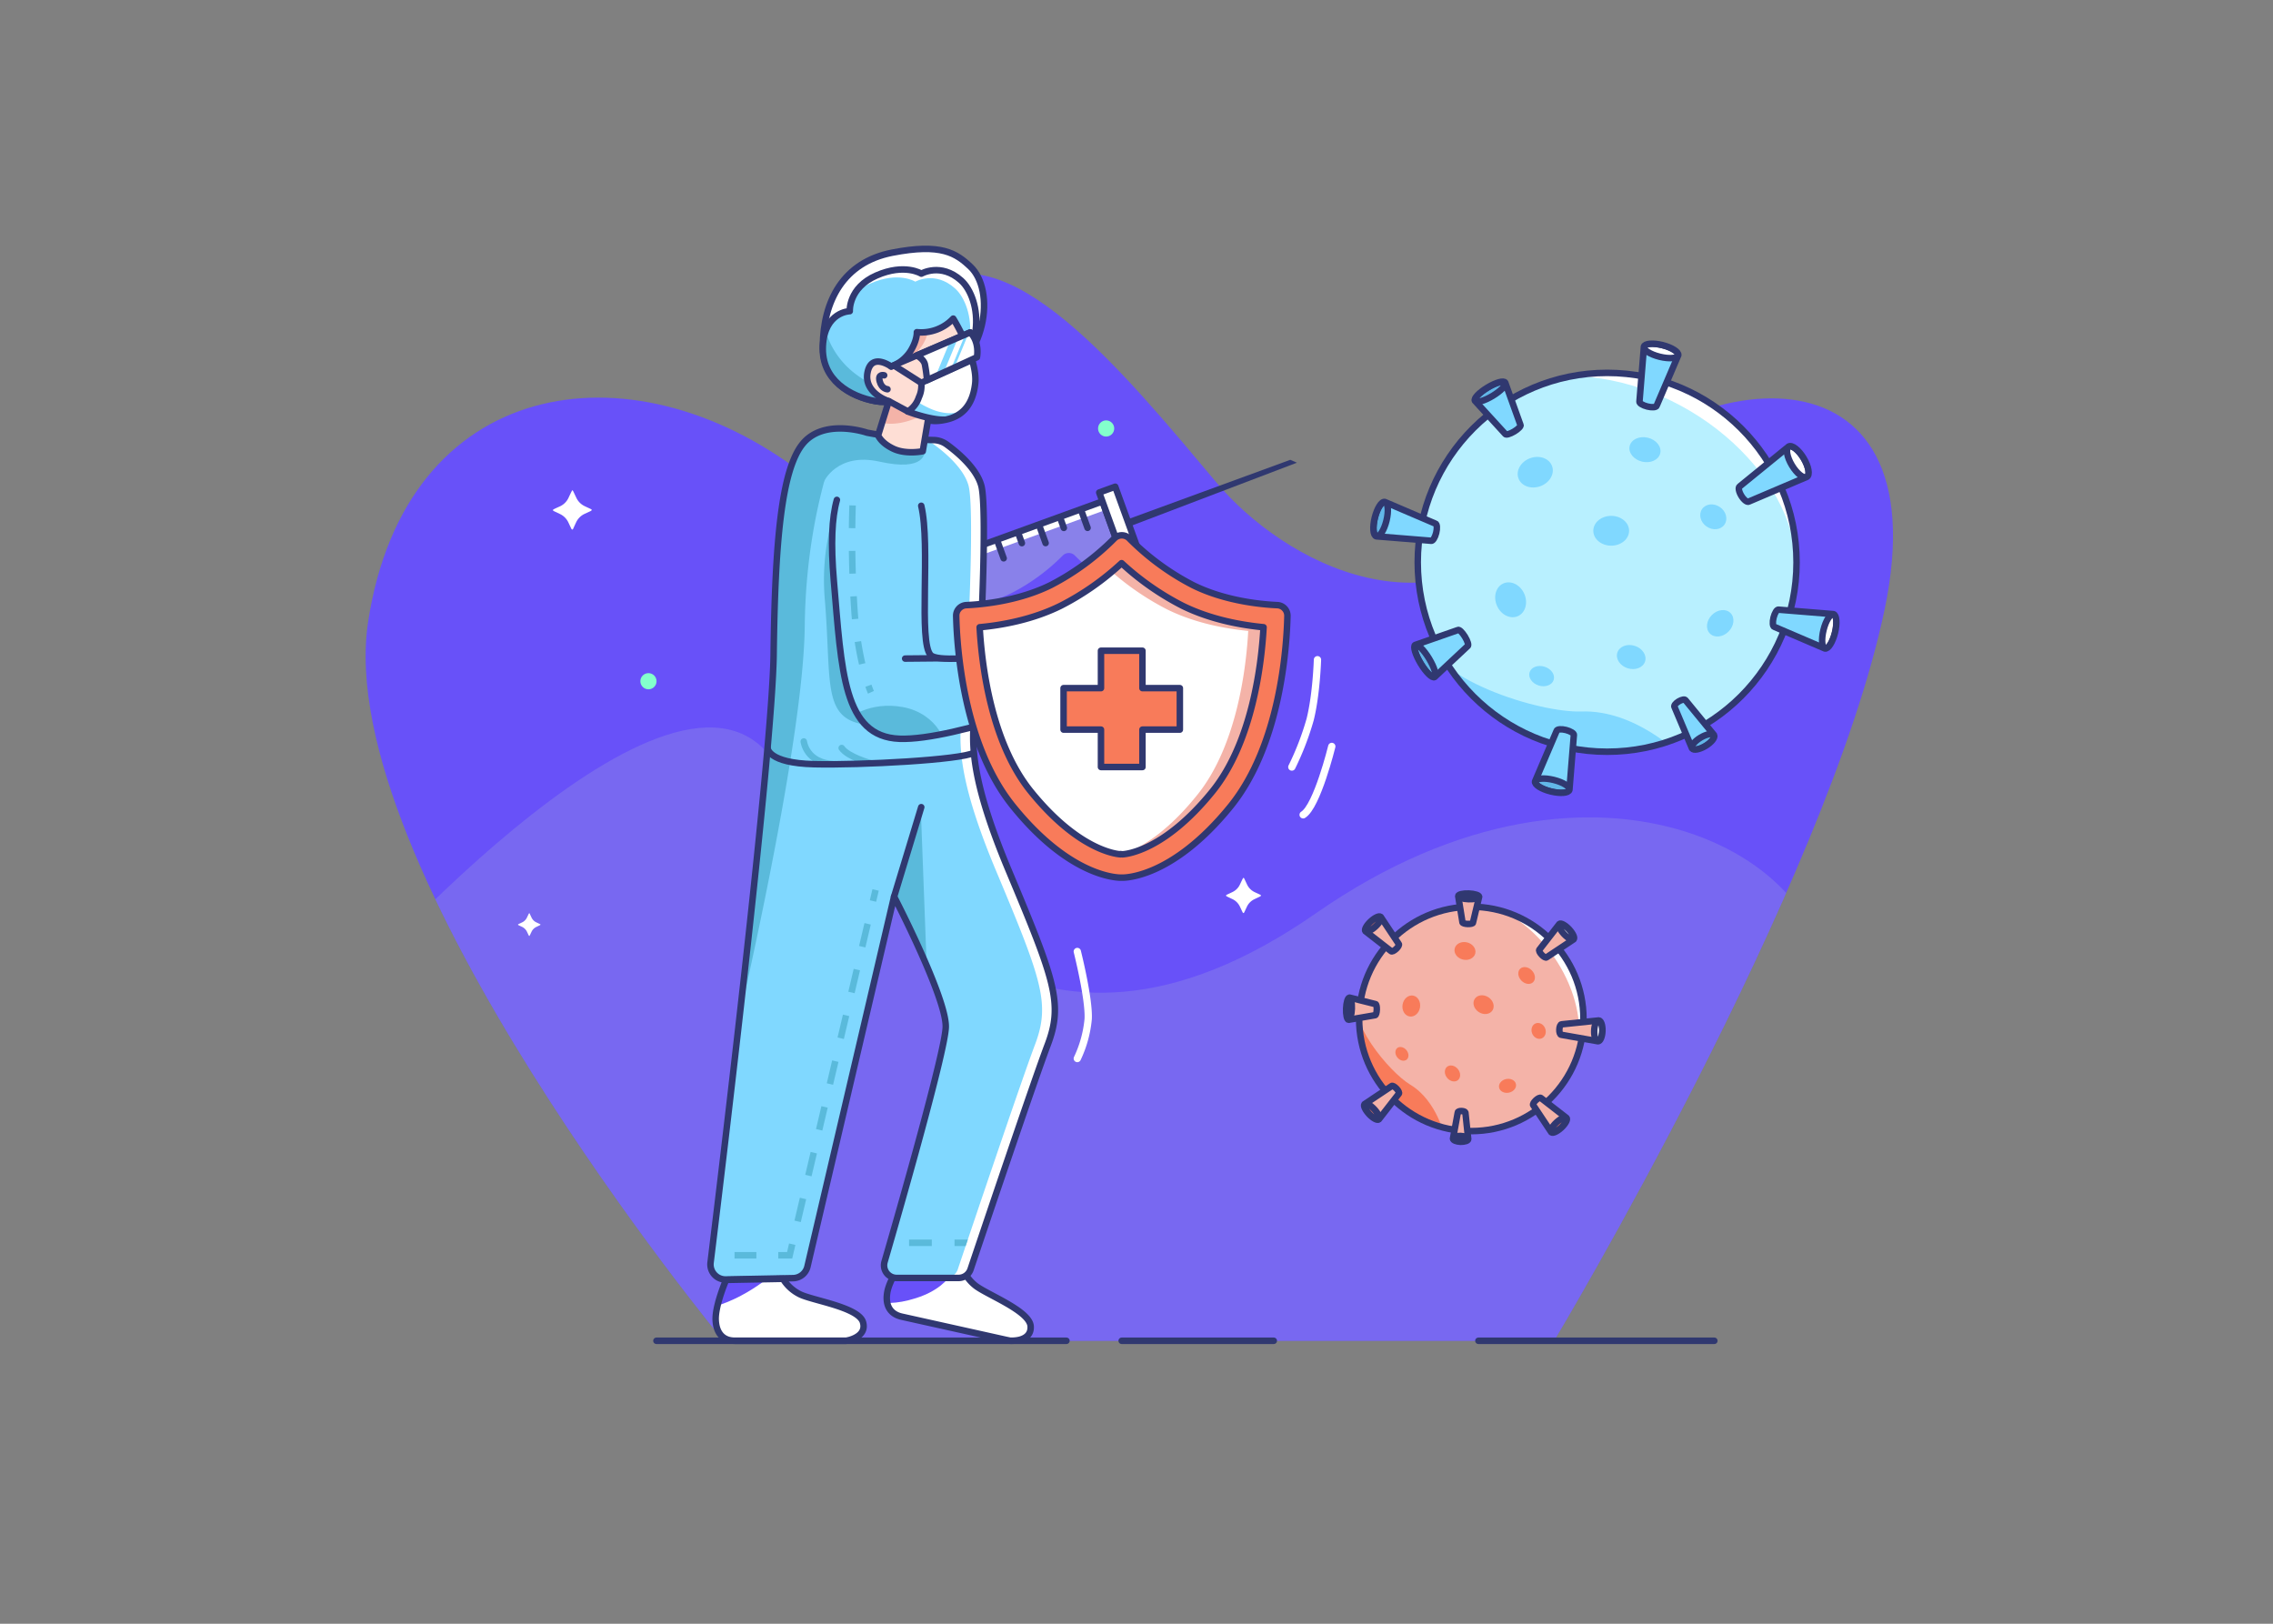 <svg id="Covid_Medical_Illustration" data-name="Covid Medical Illustration" xmlns="http://www.w3.org/2000/svg" xmlns:xlink="http://www.w3.org/1999/xlink" viewBox="0 0 700 500"><rect x="0" y="0" width="700" height="500" fill="#808080" stroke="none"/><defs><style>.cls-1{fill:#6851f9;}.cls-2,.cls-9{fill:#fff;}.cls-12,.cls-15,.cls-2,.cls-27,.cls-3,.cls-4,.cls-6{stroke:#303870;}.cls-12,.cls-15,.cls-2,.cls-27,.cls-3,.cls-4,.cls-45,.cls-55,.cls-6{stroke-linecap:round;stroke-linejoin:round;}.cls-12,.cls-15,.cls-2,.cls-27,.cls-3,.cls-4,.cls-41,.cls-42,.cls-43,.cls-44,.cls-45,.cls-6{stroke-width:2px;}.cls-23,.cls-3{fill:#f4b3a8;}.cls-4,.cls-5{fill:#80d8ff;}.cls-50,.cls-6{fill:#feded5;}.cls-7{clip-path:url(#clip-path);}.cls-36,.cls-8{fill:#8981ea;}.cls-8{opacity:0.5;}.cls-10{clip-path:url(#clip-path-2);}.cls-11{fill:#b8f0ff;}.cls-12,.cls-41,.cls-42,.cls-43,.cls-44,.cls-45,.cls-55{fill:none;}.cls-13{clip-path:url(#clip-path-3);}.cls-14{clip-path:url(#clip-path-4);}.cls-15{fill:#62b7e8;}.cls-16{clip-path:url(#clip-path-5);}.cls-17{clip-path:url(#clip-path-6);}.cls-18{clip-path:url(#clip-path-7);}.cls-19{clip-path:url(#clip-path-8);}.cls-20{clip-path:url(#clip-path-9);}.cls-21{clip-path:url(#clip-path-10);}.cls-22{clip-path:url(#clip-path-11);}.cls-24,.cls-27{fill:#f87b5a;}.cls-25{clip-path:url(#clip-path-12);}.cls-26{clip-path:url(#clip-path-13);}.cls-28{clip-path:url(#clip-path-14);}.cls-29{clip-path:url(#clip-path-15);}.cls-30{clip-path:url(#clip-path-16);}.cls-31{clip-path:url(#clip-path-17);}.cls-32{clip-path:url(#clip-path-18);}.cls-33{clip-path:url(#clip-path-19);}.cls-34{clip-path:url(#clip-path-20);}.cls-35{clip-path:url(#clip-path-21);}.cls-37{fill:#303870;}.cls-38{clip-path:url(#clip-path-22);}.cls-39{clip-path:url(#clip-path-23);}.cls-40{fill:#5abadb;}.cls-41,.cls-42,.cls-43,.cls-44,.cls-45{stroke:#5abadb;}.cls-41,.cls-42,.cls-43,.cls-44{stroke-miterlimit:10;}.cls-42{stroke-dasharray:6.73 6.73;}.cls-43{stroke-dasharray:7.24 7.24;}.cls-44{stroke-dasharray:7;}.cls-46{clip-path:url(#clip-path-24);}.cls-47{clip-path:url(#clip-path-25);}.cls-48{clip-path:url(#clip-path-26);}.cls-49{clip-path:url(#clip-path-27);}.cls-51{clip-path:url(#clip-path-28);}.cls-52{clip-path:url(#clip-path-29);}.cls-53{clip-path:url(#clip-path-30);}.cls-54{fill:#83ffcc;}.cls-55{stroke:#fff;stroke-width:2.25px;}</style><clipPath id="clip-path"><path class="cls-1" d="M222.8,412.87S101.91,266.53,113.37,191.45,193.53,104.92,247,145.64s11.45-36.9,36.9-56.62,62.35,25.84,90.79,59.64c20.07,23.86,68.28,51.7,106.45,7.16s117.07-53.44,99.26,31.81-101.8,225.24-101.8,225.24Z"/></clipPath><clipPath id="clip-path-2"><circle class="cls-2" cx="494.94" cy="173.15" r="58.33"/></clipPath><clipPath id="clip-path-3"><path class="cls-4" d="M512,106.27c-2.92-.72-5.49-.51-5.73.48l-1.37,16.89c-.13.49,1,1.18,2.42,1.54s2.74.26,2.86-.23l6.67-15.59C517,108.38,514.87,107,512,106.27Z"/></clipPath><clipPath id="clip-path-4"><path class="cls-4" d="M458.12,119.32c-2.58,1.55-4.32,3.38-3.9,4.09l9.36,10.24c.22.35,1.43,0,2.72-.77s2.16-1.69,1.95-2l-4.7-13.06C463.13,117.08,460.69,117.76,458.12,119.32Z"/></clipPath><clipPath id="clip-path-5"><path class="cls-4" d="M423.38,159.42c-.72,2.92-.51,5.49.48,5.73l16.89,1.37c.49.12,1.18-1,1.54-2.42s.26-2.74-.23-2.86l-15.59-6.67C425.49,154.33,424.11,156.5,423.38,159.42Z"/></clipPath><clipPath id="clip-path-6"><path class="cls-4" d="M437.53,204.33c1.65,2.72,3.56,4.59,4.27,4.16L452,198.94c.36-.21,0-1.49-.84-2.86s-1.78-2.29-2.14-2.08l-13.21,4.61C435.13,199,435.88,201.6,437.53,204.33Z"/></clipPath><clipPath id="clip-path-7"><path class="cls-4" d="M477.59,243.71c2.92.72,5.49.51,5.73-.48l1.37-16.89c.12-.49-1-1.18-2.42-1.55s-2.74-.25-2.87.24l-6.66,15.59C472.5,241.6,474.67,243,477.59,243.71Z"/></clipPath><clipPath id="clip-path-8"><path class="cls-4" d="M525.25,229.69c1.88-1.13,3-2.62,2.62-3.34l-8.8-10.74c-.22-.36-1.15-.19-2.09.37s-1.52,1.32-1.31,1.67l5.41,12.8C521.51,231.16,523.38,230.82,525.25,229.69Z"/></clipPath><clipPath id="clip-path-9"><path class="cls-4" d="M565.1,194.84c.72-2.92.51-5.49-.48-5.73l-16.89-1.37c-.49-.12-1.18,1-1.54,2.42s-.26,2.74.23,2.86L562,199.69C563,199.93,564.37,197.76,565.1,194.84Z"/></clipPath><clipPath id="clip-path-10"><path class="cls-4" d="M555.45,141.08c-1.55-2.58-3.62-4.18-4.62-3.57l-15.07,12.27c-.5.31-.28,1.59.5,2.88s1.81,2.09,2.31,1.79l17.89-7.61C557.46,146.23,557,143.66,555.45,141.08Z"/></clipPath><clipPath id="clip-path-11"><circle class="cls-2" cx="453.11" cy="313.76" r="34.54"/></clipPath><clipPath id="clip-path-12"><path class="cls-3" d="M483.23,286.14c-1.21-1.3-2.55-2-3-1.62l-6.16,7.92c-.22.21.09.9.7,1.55s1.27,1,1.49.82l8.36-5.56C485.07,288.84,484.44,287.45,483.23,286.14Z"/></clipPath><clipPath id="clip-path-13"><path class="cls-3" d="M452.33,275.14c-1.78-.06-3.24.28-3.25.77l1.31,8.11c0,.24.71.47,1.6.5s1.62-.14,1.62-.38l1.91-8C455.54,275.66,454.11,275.21,452.33,275.14Z"/></clipPath><clipPath id="clip-path-14"><path class="cls-3" d="M422.12,283.74c-1.31,1.22-2,2.55-1.63,3l7.93,6.16c.2.22.9-.09,1.55-.7s1-1.27.81-1.49l-5.56-8.36C424.81,281.9,423.42,282.53,422.12,283.74Z"/></clipPath><clipPath id="clip-path-15"><path class="cls-3" d="M414.56,310.58c-.07,1.88.27,3.42.76,3.44l8.17-1.41c.25,0,.47-.74.51-1.69s-.14-1.71-.38-1.72l-8-2C415.08,307.18,414.63,308.69,414.56,310.58Z"/></clipPath><clipPath id="clip-path-16"><path class="cls-3" d="M421.63,343.08c1.21,1.3,2.55,2,3,1.62l6.16-7.92c.22-.21-.09-.9-.7-1.55s-1.27-1-1.49-.81L420.23,340C419.79,340.38,420.42,341.77,421.63,343.08Z"/></clipPath><clipPath id="clip-path-17"><path class="cls-3" d="M449.79,351.6c1.29,0,2.36-.32,2.37-.81l-.87-8.18c0-.24-.51-.46-1.15-.49s-1.18.16-1.19.41l-1.48,8.09C447.46,351.11,448.49,351.55,449.79,351.6Z"/></clipPath><clipPath id="clip-path-18"><path class="cls-3" d="M480.83,347.26c1.3-1.22,2-2.56,1.62-3l-7.92-6.16c-.2-.22-.9.1-1.55.7s-1,1.28-.81,1.5l5.56,8.35C478.13,349.09,479.52,348.47,480.83,347.26Z"/></clipPath><clipPath id="clip-path-19"><path class="cls-3" d="M493.49,317.5c.07-1.78-.44-3.25-1.13-3.27l-11.45,1.19c-.35,0-.65.7-.69,1.59s.22,1.62.57,1.63l11.33,2C492.81,320.7,493.42,319.28,493.49,317.5Z"/></clipPath><clipPath id="clip-path-20"><path class="cls-2" d="M279.07,386.54s-5.06,7-5.82,11.41,1.27,6.78,4.43,7.49l33.39,7.42s6.64.45,6.33-4.46-14.2-10-17.29-12.76a12.62,12.62,0,0,1-3.85-5.61Z"/></clipPath><clipPath id="clip-path-21"><rect class="cls-2" x="273.1" y="166.06" width="72.02" height="20.22" transform="translate(-41.55 115.99) rotate(-19.94)"/></clipPath><clipPath id="clip-path-22"><path class="cls-2" d="M267,133.23s5.68,1.13,11.69,1.75c3.61.37,6.81.49,8.8.53a7.07,7.07,0,0,1,4.06,1.36c3.18,2.31,9.24,7.31,10.67,12.73,1.94,7.41-.3,54.11-1.39,64.8s-4.36,19.85,9.82,53.67,16.8,41,12,53.67c-4.19,11.05-19.85,57.52-23.76,69.14a3.9,3.9,0,0,1-3.69,2.64H276.16a3.88,3.88,0,0,1-3.74-5c4.61-15.87,18.66-64.8,18.84-72.27.22-9-15.92-40.15-15.92-40.15L248.67,390a4.63,4.63,0,0,1-4.43,3.58l-20.71.41a4.64,4.64,0,0,1-4.7-5.21c3.41-27.81,19-156.57,19.42-187.27.43-34.47,2.38-56.72,8.92-64.8S267,133.23,267,133.23Z"/></clipPath><clipPath id="clip-path-23"><path class="cls-5" d="M263.07,133.23s5.68,1.13,11.69,1.75c3.61.37,6.81.49,8.8.53a7.07,7.07,0,0,1,4.06,1.36c3.18,2.31,9.24,7.31,10.67,12.73,1.94,7.41-.3,54.11-1.39,64.8s-4.36,19.85,9.82,53.67,16.8,41,12,53.67c-4.19,11.05-19.85,57.52-23.76,69.14a3.9,3.9,0,0,1-3.69,2.64H272.2a3.88,3.88,0,0,1-3.74-5c4.61-15.87,18.66-64.8,18.84-72.27.22-9-11.51-35-11.51-35L250.34,390a4.63,4.63,0,0,1-4.43,3.58l-26.34.41a4.63,4.63,0,0,1-4.7-5.21c3.41-27.81,19-156.57,19.42-187.27.43-34.47,2.38-56.72,8.92-64.8S263.07,133.23,263.07,133.23Z"/></clipPath><clipPath id="clip-path-24"><path class="cls-4" d="M257.73,153.93c-1.55,5.5-1.92,13.51-.94,24.9,2.4,27.93,2.91,48,20.22,48.66s58.11-15.28,58.11-15.28l-2.84-14.4s-41.78,7.86-45.65,3.93,0-33.82-2.92-46"/></clipPath><clipPath id="clip-path-25"><path class="cls-3" d="M345.06,263v.07c-1.6-.11-13.17-1.51-27.61-19.36-12.34-15.25-15.13-39.38-15.75-50.56,6.56-.6,16.17-2.25,25-6.64a83.34,83.34,0,0,0,18.71-13.09,83.34,83.34,0,0,0,18.72,13.09c8.87,4.39,18.48,6,25,6.64-.62,11.18-3.41,35.31-15.75,50.56-14.77,18.26-26.54,19.3-27.71,19.36Z"/></clipPath><clipPath id="clip-path-26"><path class="cls-2" d="M223.61,394.12s-3.42,7.93-3.2,12.41,2.7,6.34,5.94,6.34h34.2s6.59-1,5.22-5.72-16-6.72-19.64-8.71a12.64,12.64,0,0,1-5-4.65Z"/></clipPath><clipPath id="clip-path-27"><path class="cls-2" d="M286.46,119.92s-9.27,5-16.9,3.6-16.7-6.43-16.15-17,8.29-10.7,8.29-10.7-.46-7.2,8.23-11,13.81-.55,13.81-.55,6-3.49,12.22,2.07S304.9,110.54,286.46,119.92Z"/></clipPath><clipPath id="clip-path-28"><path class="cls-6" d="M293.56,98.11s7.63,12.32,6.76,20-5,10.25-9.06,11.13-5.45,0-5.45,0l-1.64,9.71s-5.12,1.09-9.05-.77-4.69-4.14-4.69-4.14l3.27-10.48s-7.74-2.51-6.54-8.83,7.3-1.86,7.3-1.86a12.11,12.11,0,0,0,5.9-4.69c2.18-3.49,2-5.89,2-5.89A13.52,13.52,0,0,0,293.56,98.11Z"/></clipPath><clipPath id="clip-path-29"><path class="cls-2" d="M283.71,117.89l17.66-8s3.28,6.25,1.24,11.34a12.76,12.76,0,0,1-11.35,8c-4.65.25-11.7-2.51-11.7-2.51a8.09,8.09,0,0,0,3.41-4.37A8.3,8.3,0,0,0,283.71,117.89Z"/></clipPath><clipPath id="clip-path-30"><path class="cls-2" d="M298.79,102.36l-16.47,7.09s2.11,1.06,2.51,2.73a43.71,43.71,0,0,1,.66,4.88L300.86,110S301.81,105.41,298.79,102.36Z"/></clipPath></defs><g id="Fight_Covid" data-name="Fight Covid"><path class="cls-1" d="M222.8,412.87S101.91,266.53,113.37,191.45,193.53,104.92,247,145.64s11.45-36.9,36.9-56.62,62.35,25.84,90.79,59.64c20.07,23.86,68.28,51.7,106.45,7.16s117.07-53.44,99.26,31.81-101.8,225.24-101.8,225.24Z"/><g class="cls-7"><path class="cls-8" d="M103.62,308.73s101-117.16,133.52-75.92,79.79,109.88,168.22,48.35S569,267.5,560.49,306.77s-62.88,123.71-62.88,123.71h-385Z"/></g><circle class="cls-9" cx="494.94" cy="173.15" r="58.33"/><g class="cls-10"><path class="cls-11" d="M553.27,175.79c0,31-28.16,56.2-62.91,56.2s-62.92-25.16-62.92-56.2,20.89-60,55.64-60S553.27,144.74,553.27,175.79Z"/><ellipse class="cls-5" cx="472.8" cy="145.41" rx="5.51" ry="4.59" transform="translate(-21.24 170.04) rotate(-19.95)"/><ellipse class="cls-5" cx="465.21" cy="184.66" rx="4.59" ry="5.51" transform="translate(-34.86 205.74) rotate(-24.06)"/><ellipse class="cls-5" cx="502.32" cy="202.3" rx="3.62" ry="4.48" transform="translate(157.05 619.48) rotate(-72.32)"/><ellipse class="cls-5" cx="529.76" cy="191.93" rx="4.48" ry="3.62" transform="translate(19.45 430.81) rotate(-45)"/><ellipse class="cls-5" cx="506.58" cy="138.46" rx="3.79" ry="4.84" transform="translate(255.54 599.74) rotate(-76.73)"/><ellipse class="cls-5" cx="496.19" cy="163.44" rx="5.51" ry="4.59"/><ellipse class="cls-5" cx="527.63" cy="159.14" rx="3.63" ry="4.2" transform="translate(94.93 500.45) rotate(-55.05)"/><ellipse class="cls-5" cx="474.74" cy="208.17" rx="3.03" ry="3.89" transform="translate(132.25 597.29) rotate(-72.32)"/><path class="cls-5" d="M517.31,232.34s-13.77-13.83-30.26-13.25c-12.64.45-46.85-9.71-50-25.55s2.48,38.78,33.56,49.09S517.61,231,517.31,232.34Z"/></g><circle class="cls-12" cx="494.94" cy="173.15" r="58.33"/><path class="cls-5" d="M512,106.27c-2.92-.72-5.49-.51-5.73.48l-1.37,16.89c-.13.49,1,1.18,2.42,1.54s2.74.26,2.86-.23l6.67-15.59C517,108.38,514.87,107,512,106.27Z"/><g class="cls-13"><ellipse class="cls-2" cx="511.51" cy="108.06" rx="1.84" ry="5.45" transform="translate(283.78 578.64) rotate(-76.1)"/></g><path class="cls-12" d="M512,106.27c-2.92-.72-5.49-.51-5.73.48l-1.37,16.89c-.13.49,1,1.18,2.42,1.54s2.74.26,2.86-.23l6.67-15.59C517,108.38,514.87,107,512,106.27Z"/><path class="cls-5" d="M458.12,119.32c-2.58,1.55-4.32,3.38-3.9,4.09l9.36,10.24c.22.35,1.43,0,2.72-.77s2.16-1.69,1.95-2l-4.7-13.06C463.13,117.08,460.69,117.76,458.12,119.32Z"/><g class="cls-14"><ellipse class="cls-15" cx="458.89" cy="120.6" rx="5.45" ry="1.49" transform="translate(3.68 254.4) rotate(-31.1)"/></g><path class="cls-12" d="M458.12,119.32c-2.58,1.55-4.32,3.38-3.9,4.09l9.36,10.24c.22.35,1.43,0,2.72-.77s2.16-1.69,1.95-2l-4.7-13.06C463.13,117.08,460.69,117.76,458.12,119.32Z"/><path class="cls-5" d="M423.38,159.42c-.72,2.92-.51,5.49.48,5.73l16.89,1.37c.49.12,1.18-1,1.54-2.42s.26-2.74-.23-2.86l-15.59-6.67C425.49,154.33,424.11,156.5,423.38,159.42Z"/><g class="cls-16"><ellipse class="cls-15" cx="425.16" cy="159.86" rx="5.45" ry="1.84" transform="translate(167.88 534.19) rotate(-76.1)"/></g><path class="cls-12" d="M423.38,159.42c-.72,2.92-.51,5.49.48,5.73l16.89,1.37c.49.12,1.18-1,1.54-2.42s.26-2.74-.23-2.86l-15.59-6.67C425.49,154.33,424.11,156.5,423.38,159.42Z"/><path class="cls-5" d="M437.53,204.33c1.65,2.72,3.56,4.59,4.27,4.16L452,198.94c.36-.21,0-1.49-.84-2.86s-1.78-2.29-2.14-2.08l-13.21,4.61C435.13,199,435.88,201.6,437.53,204.33Z"/><g class="cls-17"><ellipse class="cls-15" cx="438.82" cy="203.55" rx="1.5" ry="5.77" transform="translate(-42.06 255.96) rotate(-31.1)"/></g><path class="cls-12" d="M437.53,204.33c1.65,2.72,3.56,4.59,4.27,4.16L452,198.94c.36-.21,0-1.49-.84-2.86s-1.78-2.29-2.14-2.08l-13.21,4.61C435.13,199,435.88,201.6,437.53,204.33Z"/><path class="cls-5" d="M477.59,243.71c2.92.72,5.49.51,5.73-.48l1.37-16.89c.12-.49-1-1.18-2.42-1.55s-2.74-.25-2.87.24l-6.66,15.59C472.5,241.6,474.67,243,477.59,243.71Z"/><g class="cls-18"><ellipse class="cls-15" cx="478.03" cy="241.92" rx="1.84" ry="5.45" transform="translate(128.39 647.87) rotate(-76.1)"/></g><path class="cls-12" d="M477.59,243.71c2.92.72,5.49.51,5.73-.48l1.37-16.89c.12-.49-1-1.18-2.42-1.55s-2.74-.25-2.87.24l-6.66,15.59C472.5,241.6,474.67,243,477.59,243.71Z"/><path class="cls-5" d="M525.25,229.69c1.88-1.13,3-2.62,2.62-3.34l-8.8-10.74c-.22-.36-1.15-.19-2.09.37s-1.52,1.32-1.31,1.67l5.41,12.8C521.51,231.16,523.38,230.82,525.25,229.69Z"/><g class="cls-19"><ellipse class="cls-15" cx="524.47" cy="228.4" rx="3.96" ry="1.51" transform="translate(-42.59 303.78) rotate(-31.1)"/></g><path class="cls-12" d="M525.25,229.69c1.88-1.13,3-2.62,2.62-3.34l-8.8-10.74c-.22-.36-1.15-.19-2.09.37s-1.52,1.32-1.31,1.67l5.41,12.8C521.51,231.16,523.38,230.82,525.25,229.69Z"/><path class="cls-5" d="M565.1,194.84c.72-2.92.51-5.49-.48-5.73l-16.89-1.37c-.49-.12-1.18,1-1.54,2.42s-.26,2.74.23,2.86L562,199.69C563,199.93,564.37,197.76,565.1,194.84Z"/><g class="cls-20"><ellipse class="cls-2" cx="563.31" cy="194.4" rx="5.45" ry="1.84" transform="translate(239.33 694.54) rotate(-76.1)"/></g><path class="cls-12" d="M565.1,194.84c.72-2.92.51-5.49-.48-5.73l-16.89-1.37c-.49-.12-1.18,1-1.54,2.42s-.26,2.74.23,2.86L562,199.69C563,199.93,564.37,197.76,565.1,194.84Z"/><path class="cls-5" d="M555.45,141.08c-1.55-2.58-3.62-4.18-4.62-3.57l-15.07,12.27c-.5.31-.28,1.59.5,2.88s1.81,2.09,2.31,1.79l17.89-7.61C557.46,146.23,557,143.66,555.45,141.08Z"/><g class="cls-21"><ellipse class="cls-2" cx="553.65" cy="142.17" rx="2.11" ry="5.45" transform="translate(6.15 306.46) rotate(-31.1)"/></g><path class="cls-12" d="M555.45,141.08c-1.55-2.58-3.62-4.18-4.62-3.57l-15.07,12.27c-.5.31-.28,1.59.5,2.88s1.81,2.09,2.31,1.79l17.89-7.61C557.46,146.23,557,143.66,555.45,141.08Z"/><circle class="cls-9" cx="453.11" cy="313.76" r="34.54"/><g class="cls-22"><path class="cls-23" d="M484.05,329.07c-7.6,16.73-28.95,23.4-47.68,14.89s-27.75-29-20.15-45.71,26-27.24,44.7-18.73S491.66,312.34,484.05,329.07Z"/><ellipse class="cls-24" cx="451.15" cy="292.83" rx="2.72" ry="3.26" transform="translate(62.59 664.72) rotate(-76.73)"/><ellipse class="cls-24" cx="434.65" cy="309.81" rx="3.26" ry="2.72" transform="translate(59.64 689.64) rotate(-80.85)"/><ellipse class="cls-24" cx="447.31" cy="330.59" rx="2.14" ry="2.65" transform="translate(-108.31 356.2) rotate(-39.11)"/><ellipse class="cls-24" cx="464.27" cy="334.35" rx="2.65" ry="2.14" transform="translate(-58.49 101.84) rotate(-11.78)"/><ellipse class="cls-24" cx="470.13" cy="300.35" rx="2.25" ry="2.87" transform="translate(-77.61 406.23) rotate(-43.51)"/><ellipse class="cls-24" cx="456.88" cy="309.35" rx="2.72" ry="3.26" transform="translate(-52.21 522.1) rotate(-56.78)"/><ellipse class="cls-24" cx="473.85" cy="317.42" rx="2.15" ry="2.49" transform="translate(-84.06 198.99) rotate(-21.83)"/><ellipse class="cls-24" cx="431.74" cy="324.55" rx="1.8" ry="2.3" transform="translate(-107.99 345.03) rotate(-39.11)"/><path class="cls-24" d="M445,350.33S442.66,339,434.3,334c-6.41-3.87-20.06-20-16.49-28.88s-11.35,20,.71,35.21S445.56,349.78,445,350.33Z"/></g><circle class="cls-12" cx="453.11" cy="313.76" r="34.54"/><path class="cls-23" d="M483.23,286.14c-1.21-1.3-2.55-2-3-1.62l-6.16,7.92c-.22.21.09.9.7,1.55s1.27,1,1.49.82l8.36-5.56C485.07,288.84,484.44,287.45,483.23,286.14Z"/><g class="cls-25"><ellipse class="cls-2" cx="482.43" cy="286.88" rx="1.09" ry="3.23" transform="translate(-66.28 405.01) rotate(-42.89)"/></g><path class="cls-12" d="M483.23,286.14c-1.21-1.3-2.55-2-3-1.62l-6.16,7.92c-.22.21.09.9.7,1.55s1.27,1,1.49.82l8.36-5.56C485.07,288.84,484.44,287.45,483.23,286.14Z"/><path class="cls-23" d="M452.33,275.14c-1.78-.06-3.24.28-3.25.77l1.31,8.11c0,.24.71.47,1.6.5s1.62-.14,1.62-.38l1.91-8C455.54,275.66,454.11,275.21,452.33,275.14Z"/><g class="cls-26"><ellipse class="cls-27" cx="452.3" cy="276.03" rx="0.88" ry="3.23" transform="translate(159.78 717.84) rotate(-87.89)"/></g><path class="cls-12" d="M452.33,275.14c-1.78-.06-3.24.28-3.25.77l1.31,8.11c0,.24.71.47,1.6.5s1.62-.14,1.62-.38l1.91-8C455.54,275.66,454.11,275.21,452.33,275.14Z"/><path class="cls-23" d="M422.12,283.74c-1.31,1.22-2,2.55-1.63,3l7.93,6.16c.2.22.9-.09,1.55-.7s1-1.27.81-1.49l-5.56-8.36C424.81,281.9,423.42,282.53,422.12,283.74Z"/><g class="cls-28"><ellipse class="cls-27" cx="422.86" cy="284.54" rx="3.23" ry="1.09" transform="translate(-80.61 363.83) rotate(-42.89)"/></g><path class="cls-12" d="M422.12,283.74c-1.31,1.22-2,2.55-1.63,3l7.93,6.16c.2.22.9-.09,1.55-.7s1-1.27.81-1.49l-5.56-8.36C424.81,281.9,423.42,282.53,422.12,283.74Z"/><path class="cls-23" d="M414.56,310.58c-.07,1.88.27,3.42.76,3.44l8.17-1.41c.25,0,.47-.74.51-1.69s-.14-1.71-.38-1.72l-8-2C415.08,307.18,414.63,308.69,414.56,310.58Z"/><g class="cls-29"><ellipse class="cls-27" cx="415.45" cy="310.61" rx="3.42" ry="0.89" transform="translate(89.73 714.32) rotate(-87.89)"/></g><path class="cls-12" d="M414.56,310.58c-.07,1.88.27,3.42.76,3.44l8.17-1.41c.25,0,.47-.74.51-1.69s-.14-1.71-.38-1.72l-8-2C415.08,307.18,414.63,308.69,414.56,310.58Z"/><path class="cls-23" d="M421.63,343.08c1.21,1.3,2.55,2,3,1.62l6.16-7.92c.22-.21-.09-.9-.7-1.55s-1.27-1-1.49-.81L420.23,340C419.79,340.38,420.42,341.77,421.63,343.08Z"/><g class="cls-30"><ellipse class="cls-27" cx="422.43" cy="342.34" rx="1.09" ry="3.23" transform="translate(-120.06 378.99) rotate(-42.89)"/></g><path class="cls-12" d="M421.63,343.08c1.21,1.3,2.55,2,3,1.62l6.16-7.92c.22-.21-.09-.9-.7-1.55s-1.27-1-1.49-.81L420.23,340C419.79,340.38,420.42,341.77,421.63,343.08Z"/><path class="cls-23" d="M449.79,351.6c1.29,0,2.36-.32,2.37-.81l-.87-8.18c0-.24-.51-.46-1.15-.49s-1.18.16-1.19.41l-1.48,8.09C447.46,351.11,448.49,351.55,449.79,351.6Z"/><g class="cls-31"><ellipse class="cls-27" cx="449.82" cy="350.7" rx="0.89" ry="2.35" transform="translate(82.77 787.28) rotate(-87.89)"/></g><path class="cls-12" d="M449.79,351.6c1.29,0,2.36-.32,2.37-.81l-.87-8.18c0-.24-.51-.46-1.15-.49s-1.18.16-1.19.41l-1.48,8.09C447.46,351.11,448.49,351.55,449.79,351.6Z"/><path class="cls-23" d="M480.83,347.26c1.3-1.22,2-2.56,1.62-3l-7.92-6.16c-.2-.22-.9.1-1.55.7s-1,1.28-.81,1.5l5.56,8.35C478.13,349.09,479.52,348.47,480.83,347.26Z"/><g class="cls-32"><ellipse class="cls-27" cx="480.09" cy="346.46" rx="3.23" ry="1.09" transform="translate(-107.46 419.33) rotate(-42.89)"/></g><path class="cls-12" d="M480.83,347.26c1.3-1.22,2-2.56,1.62-3l-7.92-6.16c-.2-.22-.9.1-1.55.7s-1,1.28-.81,1.5l5.56,8.35C478.13,349.09,479.52,348.47,480.83,347.26Z"/><path class="cls-23" d="M493.49,317.5c.07-1.78-.44-3.25-1.13-3.27l-11.45,1.19c-.35,0-.65.7-.69,1.59s.22,1.62.57,1.63l11.33,2C492.81,320.7,493.42,319.28,493.49,317.5Z"/><g class="cls-33"><ellipse class="cls-2" cx="492.24" cy="317.45" rx="3.23" ry="1.25" transform="translate(156.85 797.65) rotate(-87.89)"/></g><path class="cls-12" d="M493.49,317.5c.07-1.78-.44-3.25-1.13-3.27l-11.45,1.19c-.35,0-.65.7-.69,1.59s.22,1.62.57,1.63l11.33,2C492.81,320.7,493.42,319.28,493.49,317.5Z"/><path class="cls-9" d="M279.07,386.54s-5.06,7-5.82,11.41,1.27,6.78,4.43,7.49l33.39,7.42s6.64.45,6.33-4.46-14.2-10-17.29-12.76a12.62,12.62,0,0,1-3.85-5.61Z"/><g class="cls-34"><path class="cls-1" d="M295.25,386.54s-.29,9.08-13.09,13.17-16.2-1.45-16.2-1.45l3.69-11.72Z"/></g><path class="cls-12" d="M279.07,386.54s-5.06,7-5.82,11.41,1.27,6.78,4.43,7.49l33.39,7.42s6.64.45,6.33-4.46-14.2-10-17.29-12.76a12.62,12.62,0,0,1-3.85-5.61Z"/><rect class="cls-9" x="273.1" y="166.06" width="72.02" height="20.22" transform="translate(-41.55 115.99) rotate(-19.94)"/><g class="cls-35"><rect class="cls-36" x="274.06" y="168.69" width="72.02" height="20.22" transform="translate(-42.39 116.48) rotate(-19.94)"/><line class="cls-12" x1="332.3" y1="155.3" x2="334.93" y2="162.54"/><line class="cls-12" x1="325.84" y1="157.64" x2="327.62" y2="162.56"/><line class="cls-12" x1="319.38" y1="159.99" x2="322.01" y2="167.23"/><line class="cls-12" x1="312.92" y1="162.33" x2="314.7" y2="167.25"/><line class="cls-12" x1="306.46" y1="164.67" x2="309.09" y2="171.92"/><line class="cls-12" x1="300" y1="167.02" x2="301.78" y2="171.94"/><line class="cls-12" x1="293.54" y1="169.36" x2="296.16" y2="176.61"/><line class="cls-12" x1="287.07" y1="171.71" x2="288.86" y2="176.63"/><line class="cls-12" x1="280.61" y1="174.05" x2="283.24" y2="181.3"/><line class="cls-12" x1="274.15" y1="176.39" x2="275.94" y2="181.32"/><path class="cls-1" d="M367.63,187.53c-4.23-.2-13.06-1.08-20.88-4.95A62.45,62.45,0,0,1,331,171.05a2.61,2.61,0,0,0-3.69,0,62.55,62.55,0,0,1-15.7,11.53c-7.83,3.87-16.66,4.75-20.89,4.95a2.62,2.62,0,0,0-2.5,2.68c.19,7.91,1.8,31.87,14,47,14.82,18.31,26.91,17.65,26.91,17.65s12.09.66,26.91-17.65c12.23-15.11,13.83-39.07,14-47A2.6,2.6,0,0,0,367.63,187.53Z"/></g><rect class="cls-12" x="273.1" y="166.06" width="72.02" height="20.22" transform="translate(-41.55 115.99) rotate(-19.94)"/><rect class="cls-2" x="342.83" y="149.97" width="5.24" height="26.18" transform="translate(-34.9 127.6) rotate(-19.94)"/><polygon class="cls-37" points="399.4 142.48 347.88 162.1 347.11 159.98 397.36 141.59 399.4 142.48"/><path class="cls-9" d="M267,133.23s5.68,1.13,11.69,1.75c3.61.37,6.81.49,8.8.53a7.07,7.07,0,0,1,4.06,1.36c3.18,2.31,9.24,7.31,10.67,12.73,1.94,7.41-.3,54.11-1.39,64.8s-4.36,19.85,9.82,53.67,16.8,41,12,53.67c-4.19,11.05-19.85,57.52-23.76,69.14a3.9,3.9,0,0,1-3.69,2.64H276.16a3.88,3.88,0,0,1-3.74-5c4.61-15.87,18.66-64.8,18.84-72.27.22-9-15.92-40.15-15.92-40.15L248.67,390a4.63,4.63,0,0,1-4.43,3.58l-20.71.41a4.64,4.64,0,0,1-4.7-5.21c3.41-27.81,19-156.57,19.42-187.27.43-34.47,2.38-56.72,8.92-64.8S267,133.23,267,133.23Z"/><g class="cls-38"><path class="cls-5" d="M263.07,133.23s5.68,1.13,11.69,1.75c3.61.37,6.81.49,8.8.53a7.07,7.07,0,0,1,4.06,1.36c3.18,2.31,9.24,7.31,10.67,12.73,1.94,7.41-.3,54.11-1.39,64.8s-4.36,19.85,9.82,53.67,16.8,41,12,53.67c-4.19,11.05-19.85,57.52-23.76,69.14a3.9,3.9,0,0,1-3.69,2.64H272.2a3.88,3.88,0,0,1-3.74-5c4.61-15.87,18.66-64.8,18.84-72.27.22-9-11.51-35-11.51-35L250.34,390a4.63,4.63,0,0,1-4.43,3.58l-26.34.41a4.63,4.63,0,0,1-4.7-5.21c3.41-27.81,19-156.57,19.42-187.27.43-34.47,2.38-56.72,8.92-64.8S263.07,133.23,263.07,133.23Z"/><g class="cls-39"><path class="cls-40" d="M256.85,158.14a69.09,69.09,0,0,0-2.9,25.71c2.4,27.93-1.52,38.92,15.79,39.58s58.11-15.28,58.11-15.28l1.59-5.32s-41.78,7.86-45.65,3.93,0-33.82-2.92-46"/><line class="cls-41" x1="215.98" y1="386.54" x2="219.48" y2="386.54"/><line class="cls-42" x1="226.21" y1="386.54" x2="236.31" y2="386.54"/><polyline class="cls-41" points="239.68 386.54 243.18 386.54 243.98 383.13"/><line class="cls-43" x1="245.64" y1="376.09" x2="268.02" y2="280.97"/><line class="cls-41" x1="268.85" y1="277.45" x2="269.65" y2="274.04"/><line class="cls-44" x1="265.96" y1="382.7" x2="301.53" y2="382.7"/></g><polygon class="cls-40" points="283.55 248.55 285.96 312.66 275.17 276.14 283.55 248.55"/><line class="cls-12" x1="275.34" y1="276.14" x2="283.71" y2="248.55"/><path class="cls-40" d="M261.36,127.43s-13.09,24.87-13.53,65.45-25.3,142.69-25.3,142.69S220.78,151,233.43,139.22A44.78,44.78,0,0,1,261.36,127.43Z"/><path class="cls-40" d="M253.67,148.4s4.09-9.18,17.18-6.25c14.21,3.18,13.86-2.93,13.86-2.93l-31.32-9.61Z"/><path class="cls-45" d="M247.53,228.32s.74,6.69,9.44,7"/><path class="cls-45" d="M268.07,235s-6.94-1.89-8.86-4.66"/><path class="cls-12" d="M236.38,230.32s0,4.66,14.32,5S296,234,300,231.78"/></g><path class="cls-12" d="M267,133.23s5.68,1.13,11.69,1.75c3.61.37,6.81.49,8.8.53a7.07,7.07,0,0,1,4.06,1.36c3.18,2.31,9.24,7.31,10.67,12.73,1.94,7.41-.3,54.11-1.39,64.8s-4.36,19.85,9.82,53.67,16.8,41,12,53.67c-4.19,11.05-19.85,57.52-23.76,69.14a3.9,3.9,0,0,1-3.69,2.64H276.16a3.88,3.88,0,0,1-3.74-5c4.61-15.87,18.66-64.8,18.84-72.27.22-9-15.92-40.15-15.92-40.15L248.67,390a4.63,4.63,0,0,1-4.43,3.58l-20.71.41a4.64,4.64,0,0,1-4.7-5.21c3.41-27.81,19-156.57,19.42-187.27.43-34.47,2.38-56.72,8.92-64.8S267,133.23,267,133.23Z"/><path class="cls-5" d="M257.73,153.93c-1.55,5.5-1.92,13.51-.94,24.9,2.4,27.93,2.91,48,20.22,48.66s58.11-15.28,58.11-15.28l-2.84-14.4s-41.78,7.86-45.65,3.93,0-33.82-2.92-46"/><g class="cls-46"><path class="cls-40" d="M261.36,221.24s6.33-5.45,16.8-3.49,15.06,12,11.57,14.84S259.4,236.52,261.36,221.24Z"/><path class="cls-44" d="M262.56,155.64a328.84,328.84,0,0,0,.66,33.54c1.3,15.91,5,24,5,24"/><line class="cls-12" x1="278.75" y1="202.8" x2="295.68" y2="202.64"/></g><path class="cls-12" d="M257.73,153.93c-1.55,5.5-1.92,13.51-.94,24.9,2.4,27.93,2.91,48,20.22,48.66s58.11-15.28,58.11-15.28l-2.84-14.4s-41.78,7.86-45.65,3.93,0-33.82-2.92-46"/><path class="cls-27" d="M345.44,270.25s15.08.83,33.56-22c15.24-18.84,17.25-48.71,17.48-58.57a3.26,3.26,0,0,0-3.12-3.34c-5.27-.24-16.28-1.34-26-6.17a77.85,77.85,0,0,1-19.58-14.37,3.25,3.25,0,0,0-4.61,0,77.85,77.85,0,0,1-19.58,14.37c-9.75,4.83-20.76,5.93-26,6.17a3.26,3.26,0,0,0-3.12,3.34c.23,9.86,2.24,39.73,17.48,58.57C330.37,271.08,345.44,270.25,345.44,270.25Z"/><path class="cls-23" d="M345.06,263v.07c-1.6-.11-13.17-1.51-27.61-19.36-12.34-15.25-15.13-39.38-15.75-50.56,6.56-.6,16.17-2.25,25-6.64a83.34,83.34,0,0,0,18.71-13.09,83.34,83.34,0,0,0,18.72,13.09c8.87,4.39,18.48,6,25,6.64-.62,11.18-3.41,35.31-15.75,50.56-14.77,18.26-26.54,19.3-27.71,19.36Z"/><g class="cls-47"><path class="cls-9" d="M340.35,264.13v.06c-1.6-.1-13.18-1.51-27.61-19.35-12.35-15.25-15.14-39.38-15.75-50.56,6.56-.61,16.17-2.25,25-6.64a83.34,83.34,0,0,0,18.71-13.09,83.34,83.34,0,0,0,18.71,13.09c8.87,4.39,18.48,6,25,6.64-.61,11.18-3.4,35.31-15.75,50.56C354,263.1,342.19,264.14,341,264.2Z"/></g><path class="cls-12" d="M345.06,263v.07c-1.6-.11-13.17-1.51-27.61-19.36-12.34-15.25-15.13-39.38-15.75-50.56,6.56-.6,16.17-2.25,25-6.64a83.34,83.34,0,0,0,18.71-13.09,83.34,83.34,0,0,0,18.72,13.09c8.87,4.39,18.48,6,25,6.64-.62,11.18-3.41,35.31-15.75,50.56-14.77,18.26-26.54,19.3-27.71,19.36Z"/><polygon class="cls-27" points="363.35 211.9 351.83 211.9 351.83 200.38 339.06 200.38 339.06 211.9 327.54 211.9 327.54 224.67 339.06 224.67 339.06 236.19 351.83 236.19 351.83 224.67 363.35 224.67 363.35 211.9"/><path class="cls-9" d="M223.61,394.12s-3.42,7.93-3.2,12.41,2.7,6.34,5.94,6.34h34.2s6.59-1,5.22-5.72-16-6.72-19.64-8.71a12.64,12.64,0,0,1-5-4.65Z"/><g class="cls-48"><path class="cls-1" d="M238.53,391.86s-10.6,9.85-23.34,11.47S212.93,391,212.93,391Z"/></g><path class="cls-12" d="M223.61,394.12s-3.42,7.93-3.2,12.41,2.7,6.34,5.94,6.34h34.2s6.59-1,5.22-5.72-16-6.72-19.64-8.71a12.64,12.64,0,0,1-5-4.65Z"/><path class="cls-2" d="M253.41,106.51c-.08,10.59,8.51,15.6,16.15,17s16.9-3.6,16.9-3.6c18.44-9.38,19.78-30.78,12.44-37.74-4.44-4.22-9-7.31-24.11-4.37S253.52,92.76,253.41,106.51Z"/><path class="cls-9" d="M286.46,119.92s-9.27,5-16.9,3.6-16.7-6.43-16.15-17,8.29-10.7,8.29-10.7-.46-7.2,8.23-11,13.81-.55,13.81-.55,6-3.49,12.22,2.07S304.9,110.54,286.46,119.92Z"/><g class="cls-49"><path class="cls-5" d="M284.62,122.39s-9.27,5-16.91,3.6-16.69-6.44-16.14-17,4.68-14.27,4.68-14.27,3.15-3.62,11.83-7.44,13.81-.54,13.81-.54,6-3.5,12.22,2.07S303.06,113,284.62,122.39Z"/><path class="cls-40" d="M253.39,98.11a26,26,0,0,0,10.74,17.53c9.89,7.13,17.92,6.21,17.92,6.21s-17.53,6.52-25.8-1.22S253.39,98.11,253.39,98.11Z"/></g><path class="cls-12" d="M286.46,119.92s-9.27,5-16.9,3.6-16.7-6.43-16.15-17,8.29-10.7,8.29-10.7-.46-7.2,8.23-11,13.81-.55,13.81-.55,6-3.49,12.22,2.07S304.9,110.54,286.46,119.92Z"/><path class="cls-50" d="M293.56,98.11s7.63,12.32,6.76,20-5,10.25-9.06,11.13-5.45,0-5.45,0l-1.64,9.71s-5.12,1.09-9.05-.77-4.69-4.14-4.69-4.14l3.27-10.48s-7.74-2.51-6.54-8.83,7.3-1.86,7.3-1.86a12.11,12.11,0,0,0,5.9-4.69c2.18-3.49,2-5.89,2-5.89A13.52,13.52,0,0,0,293.56,98.11Z"/><g class="cls-51"><path class="cls-23" d="M283.71,128.05s-7.16,3.85-13,1.88S269,125,269,125l4.68-1.51Z"/><path class="cls-9" d="M283.71,117.89l17.66-8s3.28,6.25,1.24,11.34a12.76,12.76,0,0,1-11.35,8c-4.65.25-11.7-2.51-11.7-2.51a8.09,8.09,0,0,0,3.41-4.37A8.3,8.3,0,0,0,283.71,117.89Z"/><g class="cls-52"><path class="cls-5" d="M280.5,122.37s5.25,3.9,9.66,4.62a11.89,11.89,0,0,0,7-.66s-5.45,5.57-12.43,4-6.47-4.58-6.47-4.58Z"/></g><path class="cls-12" d="M283.71,117.89l17.66-8s3.28,6.25,1.24,11.34a12.76,12.76,0,0,1-11.35,8c-4.65.25-11.7-2.51-11.7-2.51a8.09,8.09,0,0,0,3.41-4.37A8.3,8.3,0,0,0,283.71,117.89Z"/><path class="cls-12" d="M283.71,117.89,274.46,112s-5.81-5.31-9.23-.44.29,6.76,3,9.16a11.58,11.58,0,0,0,5.49,2.8l5.86,3.17"/><path class="cls-6" d="M272.29,115.57s-2-.58-1.38,1.82,2.4,2.47,2.4,2.47"/><path class="cls-23" d="M286,100.52a12.21,12.21,0,0,1-3.72,7.92,15.8,15.8,0,0,1-7.34,3.79l4.88-12.66Z"/></g><path class="cls-12" d="M293.56,98.11s7.63,12.32,6.76,20-5,10.25-9.06,11.13-5.45,0-5.45,0l-1.64,9.71s-5.12,1.09-9.05-.77-4.69-4.14-4.69-4.14l3.27-10.48s-7.74-2.51-6.54-8.83,7.3-1.86,7.3-1.86a12.11,12.11,0,0,0,5.9-4.69c2.18-3.49,2-5.89,2-5.89A13.52,13.52,0,0,0,293.56,98.11Z"/><line class="cls-12" x1="274.46" y1="112.83" x2="298.79" y2="102.36"/><path class="cls-9" d="M298.79,102.36l-16.47,7.09s2.11,1.06,2.51,2.73a43.71,43.71,0,0,1,.66,4.88L300.86,110S301.81,105.41,298.79,102.36Z"/><g class="cls-53"><rect class="cls-5" x="290.74" y="102.36" width="1.89" height="14.7" transform="translate(63.95 -103.02) rotate(22.44)"/><rect class="cls-5" x="294.78" y="101.72" width="0.82" height="14.7" transform="translate(63.98 -104.41) rotate(22.44)"/></g><path class="cls-12" d="M298.79,102.36l-16.47,7.09s2.11,1.06,2.51,2.73a43.71,43.71,0,0,1,.66,4.88L300.86,110S301.81,105.41,298.79,102.36Z"/><path class="cls-9" d="M383,270.25a3.74,3.74,0,0,1,.24.4l.81,1.72a4.91,4.91,0,0,0,2.29,2.32c.59.28,1.18.54,1.77.83a1.5,1.5,0,0,1,.27.24c-.1.09-.17.22-.29.28-.58.29-1.17.55-1.75.84A4.82,4.82,0,0,0,384,279.2c-.28.59-.55,1.18-.83,1.76-.05.09-.16.2-.24.2s-.19-.11-.23-.2c-.29-.58-.56-1.17-.84-1.76a4.84,4.84,0,0,0-2.32-2.34l-1.72-.82a1.24,1.24,0,0,1-.29-.27,1.53,1.53,0,0,1,.3-.27c.58-.28,1.18-.54,1.76-.83a4.77,4.77,0,0,0,2.24-2.26c.28-.58.55-1.17.84-1.75A3,3,0,0,1,383,270.25Z"/><path class="cls-9" d="M163,281.16c.07.12.12.18.16.25.17.37.34.75.52,1.11a3.08,3.08,0,0,0,1.48,1.5l1.14.54a.83.83,0,0,1,.17.16c-.06.06-.11.14-.18.17l-1.14.55a3.11,3.11,0,0,0-1.47,1.5l-.54,1.13c0,.06-.1.13-.15.13a.21.21,0,0,1-.15-.13c-.19-.37-.36-.75-.54-1.13a3.21,3.21,0,0,0-1.5-1.52c-.37-.18-.74-.34-1.11-.53-.08,0-.13-.11-.19-.17a.82.82,0,0,1,.2-.17c.37-.18.76-.35,1.13-.54a3,3,0,0,0,1.44-1.46c.19-.37.36-.75.55-1.13A1.23,1.23,0,0,1,163,281.16Z"/><path class="cls-9" d="M176.3,150.92a5,5,0,0,1,.27.43c.31.64.6,1.28.91,1.91a5.35,5.35,0,0,0,2.54,2.58c.65.32,1.31.61,1.95.92a1.58,1.58,0,0,1,.31.27,1.55,1.55,0,0,1-.32.31l-2,.93a5.39,5.39,0,0,0-2.54,2.58c-.31.65-.61,1.31-.92,2-.05.09-.18.22-.26.22s-.22-.12-.27-.22c-.32-.65-.61-1.3-.92-1.95a5.45,5.45,0,0,0-2.58-2.61l-1.91-.91a1.55,1.55,0,0,1-.33-.3,1.81,1.81,0,0,1,.34-.29c.65-.32,1.31-.61,2-.93a5.37,5.37,0,0,0,2.48-2.5c.31-.65.61-1.31.93-1.95A3.73,3.73,0,0,1,176.3,150.92Z"/><circle class="cls-54" cx="199.7" cy="209.77" r="2.49"/><circle class="cls-54" cx="340.65" cy="131.94" r="2.49"/><line class="cls-12" x1="202.16" y1="412.87" x2="328.42" y2="412.87"/><line class="cls-12" x1="345.44" y1="412.87" x2="392.27" y2="412.87"/><line class="cls-12" x1="455.3" y1="412.87" x2="527.95" y2="412.87"/><path class="cls-55" d="M331.77,293s3.69,14.65,3.35,20.8a36,36,0,0,1-3.35,12.15"/><path class="cls-55" d="M405.73,203.15s-.31,10.61-2.25,18.39a86.13,86.13,0,0,1-5.64,14.65"/><path class="cls-55" d="M410.14,229.85s-4.51,18.4-8.82,21.05"/></g></svg>